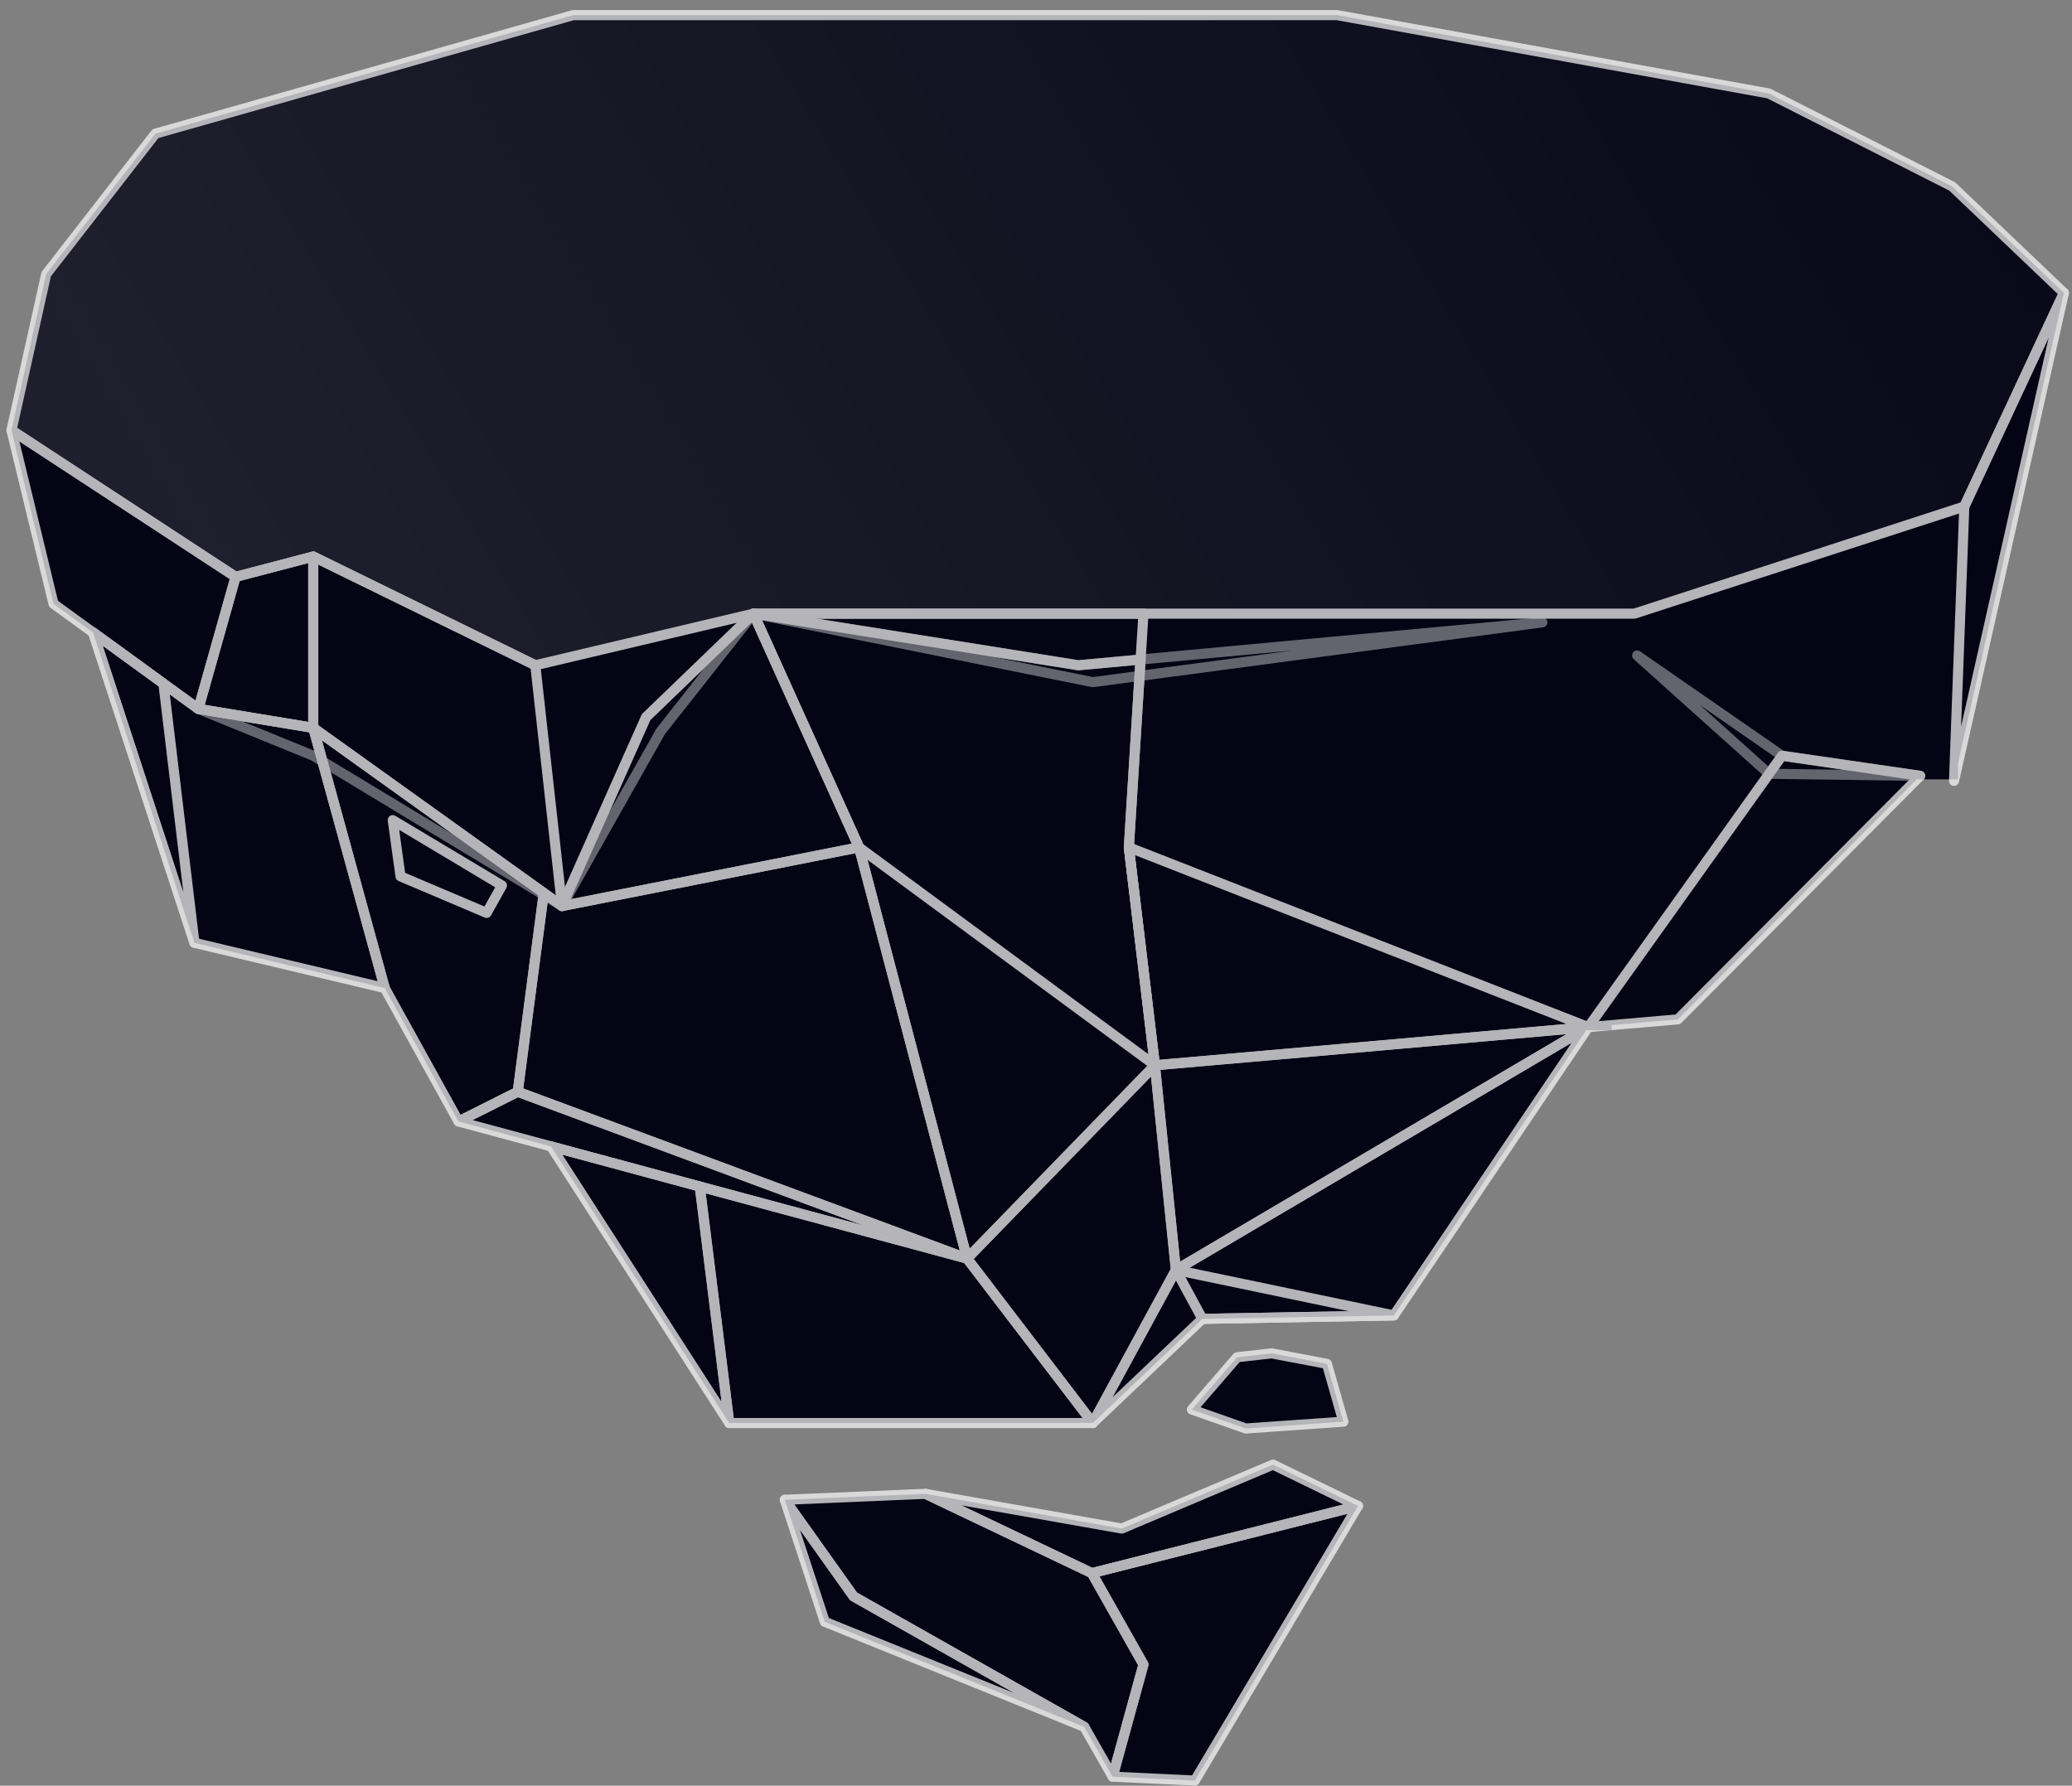 <svg width="181" height="156" viewBox="0 0 181 156" fill="none" xmlns="http://www.w3.org/2000/svg">
<rect x="0" y="0" width="181" height="156" fill="#808080" stroke="none"/>
<path fill-rule="evenodd" clip-rule="evenodd" d="M170.534 16.288L154.509 8.165L116.791 1.32H50.075L13.575 11.678L4.035 23.951L1.002 37.581L1.003 37.582L4.675 52.749L8.132 55.257L16.988 82.364L33.61 86.315L33.61 86.316L40.056 97.971L45.225 95.376L46.887 82.69H46.888L45.225 95.376L45.226 95.376L40.057 97.971L48.141 100.149L63.705 124.313L61.13 103.658L51.795 101.134L84.478 109.944L84.48 109.945L61.131 103.658L63.706 124.313H95.457L84.481 109.945L84.481 109.945L84.481 109.944L100.884 93.062L100.884 93.063L84.482 109.945L95.457 124.313L95.457 124.313L95.457 124.313L95.458 124.313L95.459 124.311L105.036 115.213L121.758 114.914L121.76 114.914L121.758 114.913L138.563 89.993H140.791V89.551L146.566 89.05L167.432 68.085H170.698L170.693 68.215L170.722 68.085H171.043V66.659L173.072 57.653H173.131V57.389L180.292 25.591L180.293 25.587L170.534 16.288ZM84.48 109.944L84.481 109.945L84.48 109.945L84.48 109.944L84.48 109.944ZM84.48 109.944L77.319 82.69L84.48 109.944L84.48 109.944ZM27.364 48.618L40.644 55.121V55.12L27.365 48.617L27.364 48.618V48.618ZM171.089 57.653H171.043V58.865L171.089 57.653ZM148.235 76.431H148.094V76.628L148.235 76.431ZM80.848 130.5L80.85 130.5L80.851 130.501L97.991 133.533L111.203 127.946L118.626 131.558L104.377 155.546L97.193 155.206L97.193 155.204L94.72 150.856L72.049 141.676L68.557 131.019L80.848 130.5ZM108.07 118.566L104.119 123.136L108.828 124.792L117.35 124.194L115.913 119.145L111.084 118.227L108.07 118.566Z" fill="#040415"/>
<g opacity="0.7">
<path d="M170.535 16.288L154.51 8.165L116.792 1.32H50.076L13.575 11.678L4.036 23.951L1.003 37.581L20.58 50.394L27.366 48.617L46.764 58.117L65.822 53.607H142.775L171.593 44.247L180.294 25.587L170.535 16.288Z" fill="url(#paint0_linear_0_371)" stroke="white" stroke-width="0.881" stroke-miterlimit="10" stroke-linejoin="round"/>
<g style="mix-blend-mode:soft-light" opacity="0.55">
<path d="M17.326 61.929L27.364 66.02L49.097 79.151L27.364 63.585L17.326 61.929Z" stroke="white" stroke-width="0.881" stroke-miterlimit="10" stroke-linejoin="round"/>
</g>
<g style="mix-blend-mode:soft-light" opacity="0.55">
<path d="M167.739 67.776L154.527 67.596L143.012 57.259L155.665 66.02L167.739 67.776Z" stroke="white" stroke-width="0.881" stroke-miterlimit="10" stroke-linejoin="round"/>
</g>
<path d="M68.557 131.019L74.564 139.461L94.72 150.856L97.195 155.206L99.889 145.408L95.379 137.425L80.85 130.5L68.557 131.019Z" stroke="white" stroke-width="0.881" stroke-miterlimit="10" stroke-linejoin="round"/>
<path d="M45.226 95.376L84.481 109.945L75.042 74.022L49.098 79.151L47.501 78.014L45.226 95.376Z" stroke="white" stroke-width="0.881" stroke-miterlimit="10" stroke-linejoin="round"/>
<path d="M74.564 139.461L94.72 150.856L72.049 141.676L68.557 131.019L74.564 139.461Z" stroke="white" stroke-width="0.881" stroke-miterlimit="10" stroke-linejoin="round"/>
<path d="M95.376 137.425L99.887 145.408L97.192 155.207L104.377 155.546L118.626 131.558L95.376 137.425Z" stroke="white" stroke-width="0.881" stroke-miterlimit="10" stroke-linejoin="round"/>
<path d="M102.72 110.942L138.742 89.728L121.759 114.914L105.035 115.213L102.72 110.942Z" stroke="white" stroke-width="0.881" stroke-miterlimit="10" stroke-linejoin="round"/>
<path d="M84.482 109.945L95.458 124.313L102.722 110.942L100.886 93.061L84.482 109.945Z" stroke="white" stroke-width="0.881" stroke-miterlimit="10" stroke-linejoin="round"/>
<path d="M61.13 103.658L63.705 124.313L48.139 100.146L61.13 103.658Z" stroke="white" stroke-width="0.881" stroke-miterlimit="10" stroke-linejoin="round"/>
<path d="M45.226 95.376L84.481 109.945L40.057 97.971L45.226 95.376Z" stroke="white" stroke-width="0.881" stroke-miterlimit="10" stroke-linejoin="round"/>
<path d="M27.366 63.585L33.612 86.316L16.988 82.364L8.127 55.243L17.327 61.929L27.366 63.585Z" stroke="white" stroke-width="0.881" stroke-miterlimit="10" stroke-linejoin="round"/>
<path d="M65.822 53.607L75.042 74.022L84.481 109.945L100.886 93.061L98.611 74.022L99.888 53.607H65.822Z" stroke="white" stroke-width="0.881" stroke-miterlimit="10" stroke-linejoin="round"/>
<path d="M146.567 89.05L167.741 67.776L155.667 66.02L138.744 89.728L146.567 89.05Z" stroke="white" stroke-width="0.881" stroke-miterlimit="10" stroke-linejoin="round"/>
<path d="M45.226 95.376L47.501 78.014L27.364 63.585L33.611 86.316L40.057 97.971L45.226 95.376Z" stroke="white" stroke-width="0.881" stroke-miterlimit="10" stroke-linejoin="round"/>
<path d="M14.274 59.713L16.988 82.364L8.127 55.243L14.274 59.713Z" stroke="white" stroke-width="0.881" stroke-miterlimit="10" stroke-linejoin="round"/>
<path d="M100.885 93.061L98.61 74.022L138.743 89.728L112.6 92.043L100.885 93.061Z" stroke="white" stroke-width="0.881" stroke-miterlimit="10" stroke-linejoin="round"/>
<path d="M102.721 110.942L121.76 114.914L105.036 115.213L95.457 124.313L102.721 110.942Z" stroke="white" stroke-width="0.881" stroke-miterlimit="10" stroke-linejoin="round"/>
<path d="M95.457 124.313L84.48 109.945L61.131 103.658L63.706 124.313H95.457Z" stroke="white" stroke-width="0.881" stroke-miterlimit="10" stroke-linejoin="round"/>
<path d="M138.743 89.728L100.885 93.061L102.721 110.942L138.743 89.728Z" stroke="white" stroke-width="0.881" stroke-miterlimit="10" stroke-linejoin="round"/>
<path d="M108.07 118.566L104.118 123.136L108.828 124.792L117.35 124.194L115.913 119.145L111.083 118.227L108.07 118.566Z" stroke="white" stroke-width="0.881" stroke-miterlimit="10" stroke-linejoin="round"/>
<path d="M111.203 127.946L97.991 133.533L80.848 130.5L95.377 137.425L118.627 131.558L111.203 127.946Z" stroke="white" stroke-width="0.881" stroke-miterlimit="10" stroke-linejoin="round"/>
<path d="M75.042 74.022L100.886 93.061L98.611 74.022L99.628 57.618L94.2 58.117L65.822 53.607L75.042 74.022Z" stroke="white" stroke-width="0.881" stroke-miterlimit="10" stroke-linejoin="round"/>
<path d="M75.041 74.022L65.821 53.607L56.441 62.647L49.097 79.151L75.041 74.022Z" stroke="white" stroke-width="0.881" stroke-miterlimit="10" stroke-linejoin="round"/>
<path d="M171.592 44.247L170.694 68.215L180.293 25.587L171.592 44.247Z" stroke="white" stroke-width="0.881" stroke-miterlimit="10" stroke-linejoin="round"/>
<path d="M49.097 79.151L27.364 63.585V48.618L46.762 58.117L49.097 79.151Z" stroke="white" stroke-width="0.881" stroke-miterlimit="10" stroke-linejoin="round"/>
<path d="M27.364 63.585L17.326 61.929L20.579 50.394L27.364 48.618V63.585Z" stroke="white" stroke-width="0.881" stroke-miterlimit="10" stroke-linejoin="round"/>
<path d="M17.327 61.929L20.58 50.394L1.003 37.581L4.675 52.749L17.327 61.929Z" stroke="white" stroke-width="0.881" stroke-miterlimit="10" stroke-linejoin="round"/>
<path d="M34.31 71.648L43.849 77.355L42.512 79.75L34.988 76.557L34.31 71.648Z" stroke="white" stroke-width="0.881" stroke-miterlimit="10" stroke-linejoin="round"/>
<g style="mix-blend-mode:soft-light" opacity="0.55">
<path d="M49.097 79.151L57.718 63.884L65.821 53.607L56.441 62.647L49.097 79.151Z" stroke="white" stroke-width="0.881" stroke-miterlimit="10" stroke-linejoin="round"/>
</g>
<g style="mix-blend-mode:soft-light" opacity="0.55">
<path d="M65.822 53.607L95.457 59.594L134.732 54.365L94.2 58.117L65.822 53.607Z" stroke="white" stroke-width="0.881" stroke-miterlimit="10" stroke-linejoin="round"/>
</g>
</g>
<defs>
<linearGradient id="paint0_linear_0_371" x1="189.584" y1="-23.379" x2="-63.566" y2="128.81" gradientUnits="userSpaceOnUse">
<stop stop-color="#D9D9D9" stop-opacity="0"/>
<stop offset="0" stop-color="#D9D9D9" stop-opacity="0"/>
<stop offset="1" stop-color="#D9D9D9" stop-opacity="0.28"/>
</linearGradient>
</defs>
</svg>
